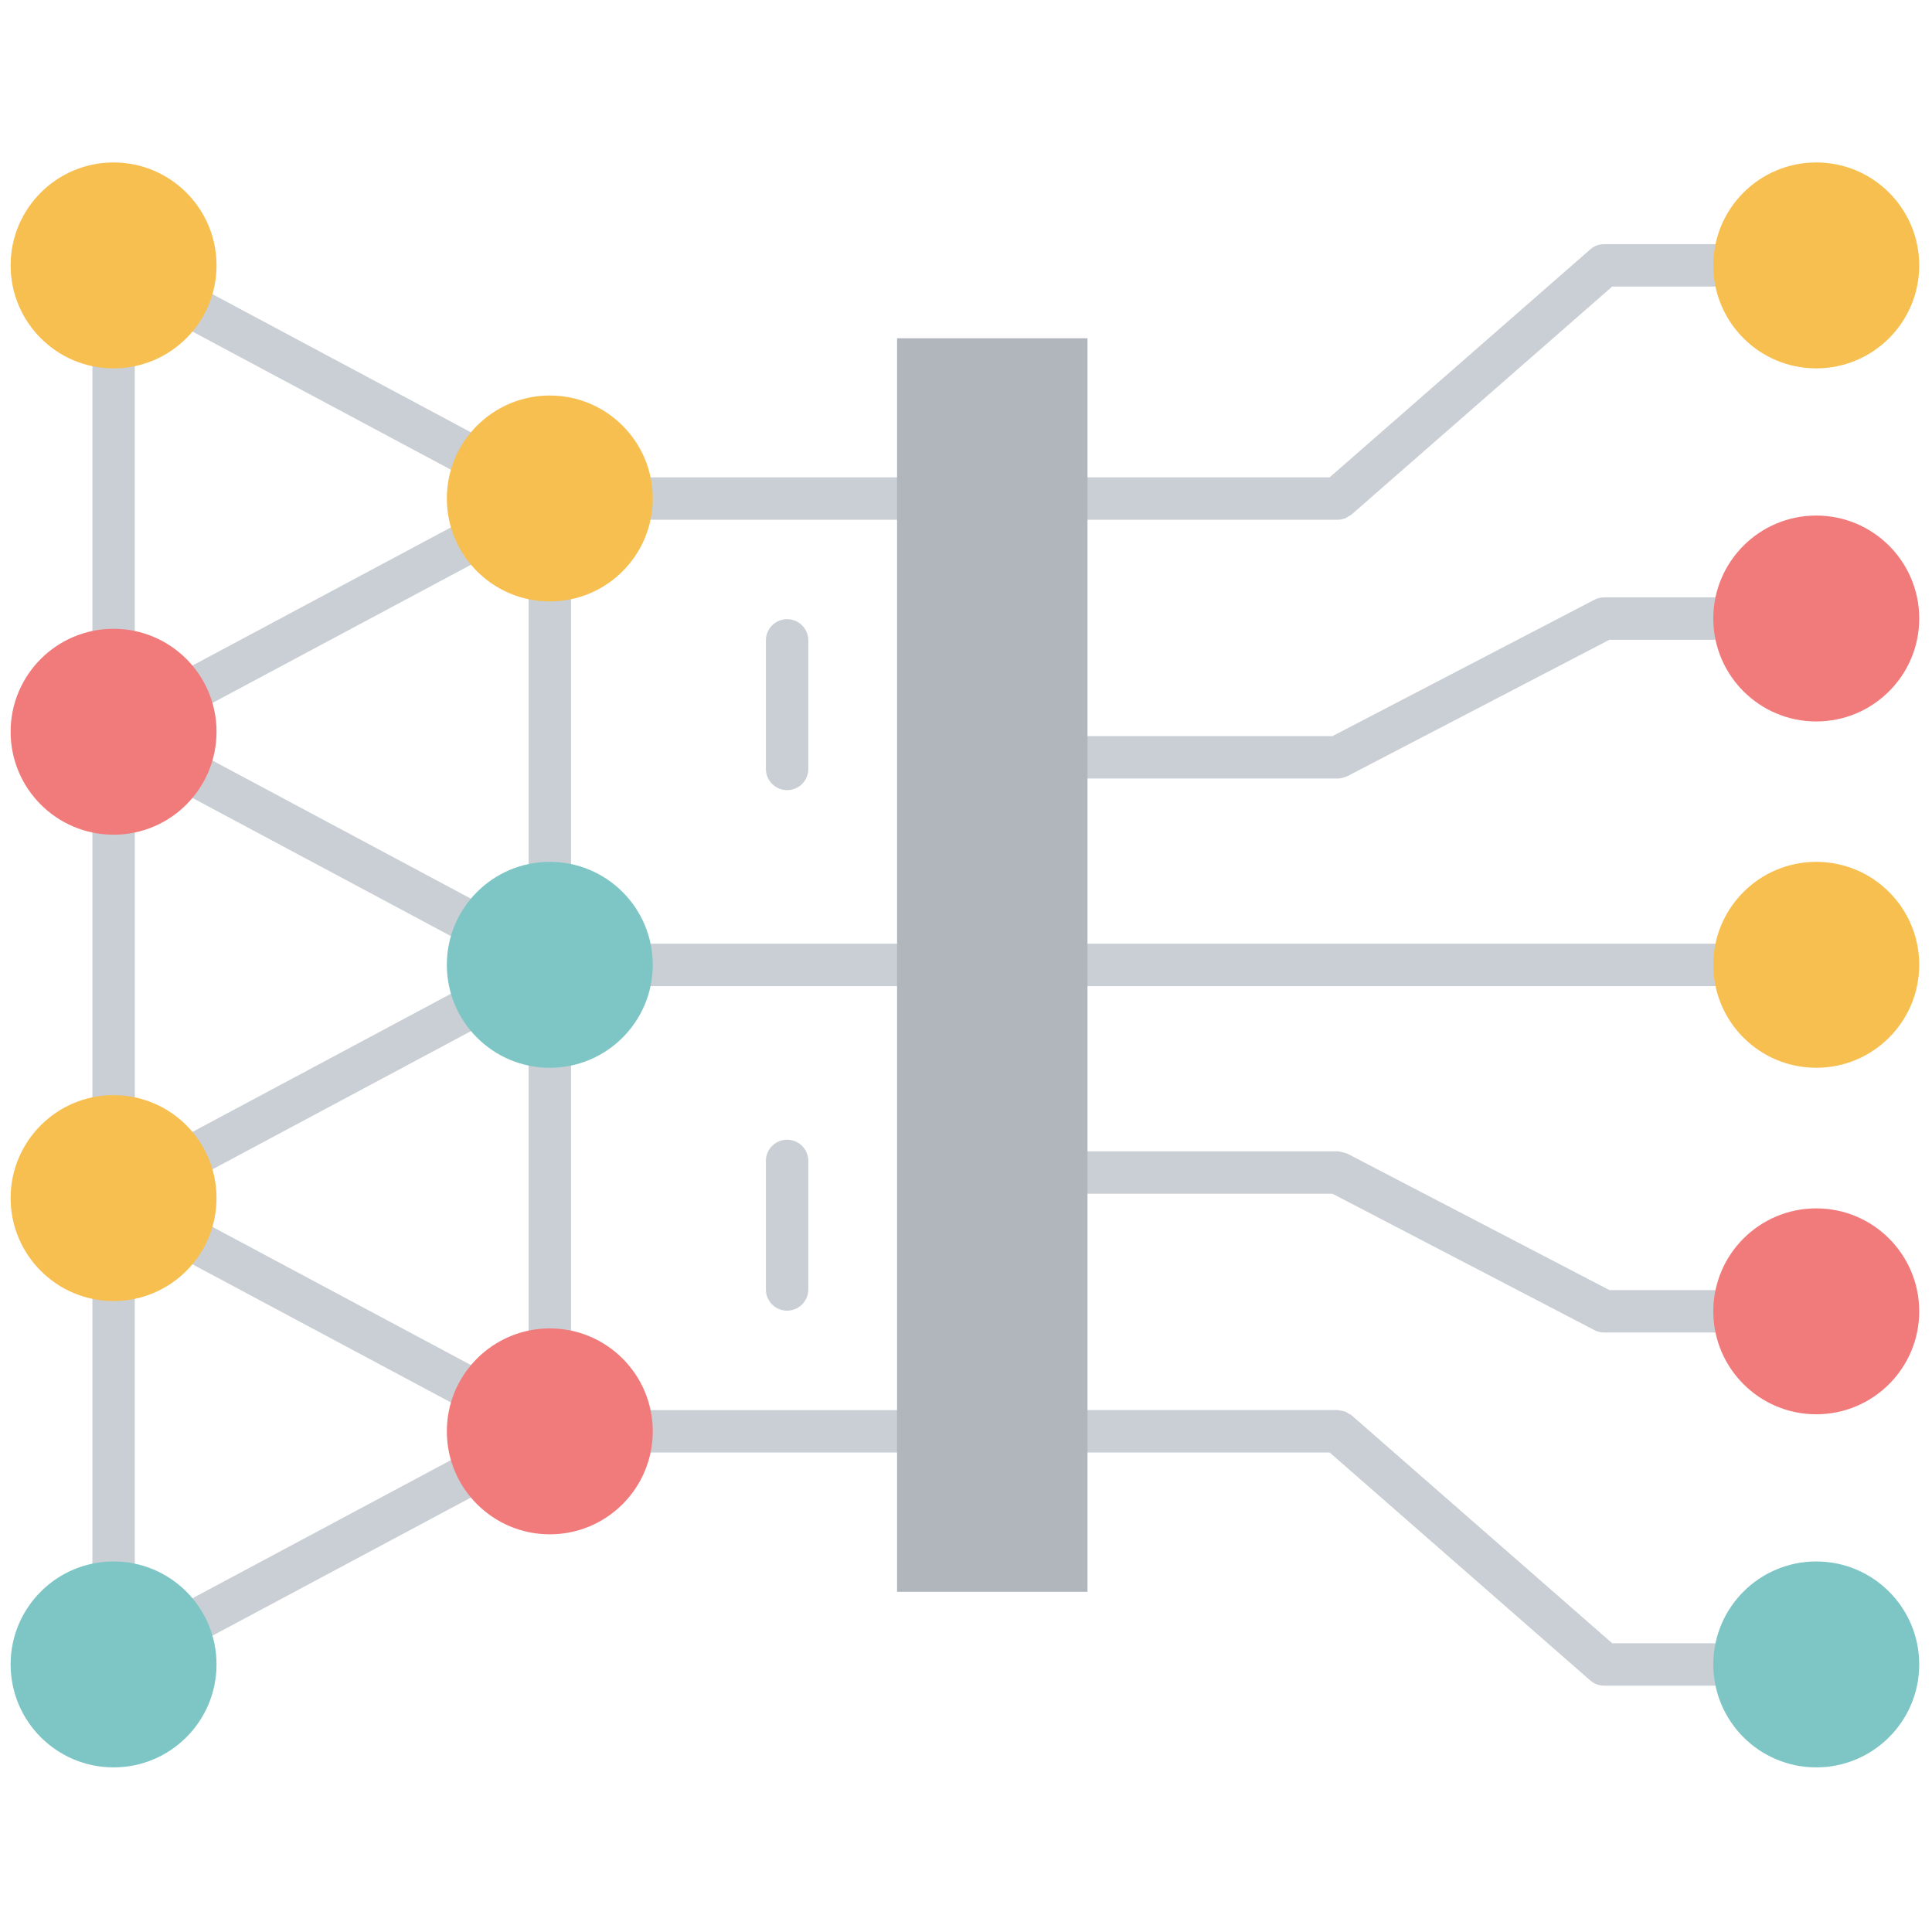 <svg xmlns="http://www.w3.org/2000/svg" xmlns:xlink="http://www.w3.org/1999/xlink" version="1.1" width="256" height="256" viewBox="0 0 256 256" xml:space="preserve">

<defs>
</defs>
<g style="stroke: none; stroke-width: 0; stroke-dasharray: none; stroke-linecap: butt; stroke-linejoin: miter; stroke-miterlimit: 10; fill: none; fill-rule: nonzero; opacity: 1;" transform="translate(1.407 1.407) scale(2.81 2.81)" >
	<path d="M 42.795 23.008 c 0 -0.552 -0.448 -1 -1 -1 H 25.677 L 5.327 11.131 c -0.31 -0.166 -0.683 -0.157 -0.985 0.024 c -0.301 0.181 -0.486 0.506 -0.486 0.858 v 65.975 c 0 0.352 0.185 0.677 0.486 0.857 c 0.158 0.095 0.336 0.143 0.514 0.143 c 0.162 0 0.324 -0.039 0.471 -0.118 l 20.351 -10.878 h 16.118 c 0.552 0 1 -0.447 1 -1 s -0.448 -1 -1 -1 H 26.427 V 46 h 15.368 c 0.552 0 1 -0.448 1 -1 s -0.448 -1 -1 -1 H 26.427 V 24.008 h 15.368 C 42.347 24.008 42.795 23.561 42.795 23.008 z M 6.977 34.004 l 17.45 -9.328 v 18.655 L 6.977 34.004 z M 5.855 13.681 l 17.45 9.327 l -17.45 9.328 V 13.681 z M 5.855 35.673 L 23.306 45 l -17.45 9.328 V 35.673 z M 24.427 46.668 v 18.655 l -17.45 -9.327 L 24.427 46.668 z M 5.855 76.319 V 57.664 l 17.45 9.327 L 5.855 76.319 z" style="stroke: none; stroke-width: 1; stroke-dasharray: none; stroke-linecap: butt; stroke-linejoin: miter; stroke-miterlimit: 10; fill: rgb(201,207,212); fill-rule: nonzero; opacity: 1;" transform=" matrix(1 0 0 1 0 0) " stroke-linecap="round" />
	<path d="M 83.381 76.987 h -7.858 L 63.233 66.238 c -0.037 -0.033 -0.084 -0.045 -0.124 -0.071 c -0.06 -0.039 -0.116 -0.08 -0.184 -0.105 c -0.071 -0.027 -0.143 -0.034 -0.217 -0.044 c -0.045 -0.006 -0.086 -0.027 -0.133 -0.027 H 50.778 c -0.553 0 -1 0.447 -1 1 s 0.447 1 1 1 h 11.421 L 74.488 78.74 c 0.182 0.159 0.416 0.247 0.658 0.247 h 8.234 c 0.553 0 1 -0.447 1 -1 S 83.934 76.987 83.381 76.987 z" style="stroke: none; stroke-width: 1; stroke-dasharray: none; stroke-linecap: butt; stroke-linejoin: miter; stroke-miterlimit: 10; fill: rgb(201,207,212); fill-rule: nonzero; opacity: 1;" transform=" matrix(1 0 0 1 0 0) " stroke-linecap="round" />
	<path d="M 50.778 24.008 h 11.797 c 0.125 0 0.249 -0.027 0.367 -0.074 c 0.048 -0.019 0.087 -0.052 0.131 -0.078 c 0.054 -0.031 0.111 -0.053 0.16 -0.095 l 12.289 -10.749 h 7.858 c 0.553 0 1 -0.448 1 -1 s -0.447 -1 -1 -1 h -8.234 c -0.242 0 -0.477 0.088 -0.658 0.247 L 62.199 22.008 H 50.778 c -0.553 0 -1 0.448 -1 1 S 50.226 24.008 50.778 24.008 z" style="stroke: none; stroke-width: 1; stroke-dasharray: none; stroke-linecap: butt; stroke-linejoin: miter; stroke-miterlimit: 10; fill: rgb(201,207,212); fill-rule: nonzero; opacity: 1;" transform=" matrix(1 0 0 1 0 0) " stroke-linecap="round" />
	<path d="M 83.381 60.334 h -7.989 l -12.354 -6.432 c -0.012 -0.006 -0.025 -0.005 -0.037 -0.011 c -0.059 -0.028 -0.125 -0.039 -0.19 -0.055 c -0.067 -0.017 -0.132 -0.038 -0.2 -0.04 c -0.012 0 -0.023 -0.007 -0.035 -0.007 H 50.778 c -0.553 0 -1 0.447 -1 1 s 0.447 1 1 1 h 11.553 l 12.354 6.432 c 0.143 0.074 0.301 0.113 0.462 0.113 h 8.234 c 0.553 0 1 -0.447 1 -1 S 83.934 60.334 83.381 60.334 z" style="stroke: none; stroke-width: 1; stroke-dasharray: none; stroke-linecap: butt; stroke-linejoin: miter; stroke-miterlimit: 10; fill: rgb(201,207,212); fill-rule: nonzero; opacity: 1;" transform=" matrix(1 0 0 1 0 0) " stroke-linecap="round" />
	<path d="M 83.381 27.667 h -8.234 c -0.161 0 -0.319 0.039 -0.462 0.113 L 62.33 34.211 H 50.778 c -0.553 0 -1 0.448 -1 1 s 0.447 1 1 1 h 11.797 c 0 0 0 0 0 0 c 0 0 0 0 0.001 0 c 0.117 0 0.233 -0.028 0.347 -0.07 c 0.022 -0.008 0.043 -0.014 0.065 -0.024 c 0.016 -0.007 0.033 -0.01 0.049 -0.018 l 12.354 -6.432 h 7.989 c 0.553 0 1 -0.448 1 -1 S 83.934 27.667 83.381 27.667 z" style="stroke: none; stroke-width: 1; stroke-dasharray: none; stroke-linecap: butt; stroke-linejoin: miter; stroke-miterlimit: 10; fill: rgb(201,207,212); fill-rule: nonzero; opacity: 1;" transform=" matrix(1 0 0 1 0 0) " stroke-linecap="round" />
	<path d="M 50.778 46 h 29.511 c 0.553 0 1 -0.448 1 -1 s -0.447 -1 -1 -1 H 50.778 c -0.553 0 -1 0.448 -1 1 S 50.226 46 50.778 46 z" style="stroke: none; stroke-width: 1; stroke-dasharray: none; stroke-linecap: butt; stroke-linejoin: miter; stroke-miterlimit: 10; fill: rgb(201,207,212); fill-rule: nonzero; opacity: 1;" transform=" matrix(1 0 0 1 0 0) " stroke-linecap="round" />
	<path d="M 35.615 29.696 v 6.062 c 0 0.552 0.448 1 1 1 s 1 -0.448 1 -1 v -6.062 c 0 -0.552 -0.448 -1 -1 -1 S 35.615 29.144 35.615 29.696 z" style="stroke: none; stroke-width: 1; stroke-dasharray: none; stroke-linecap: butt; stroke-linejoin: miter; stroke-miterlimit: 10; fill: rgb(201,207,212); fill-rule: nonzero; opacity: 1;" transform=" matrix(1 0 0 1 0 0) " stroke-linecap="round" />
	<path d="M 35.615 54.242 v 6.062 c 0 0.553 0.448 1 1 1 s 1 -0.447 1 -1 v -6.062 c 0 -0.553 -0.448 -1 -1 -1 S 35.615 53.689 35.615 54.242 z" style="stroke: none; stroke-width: 1; stroke-dasharray: none; stroke-linecap: butt; stroke-linejoin: miter; stroke-miterlimit: 10; fill: rgb(201,207,212); fill-rule: nonzero; opacity: 1;" transform=" matrix(1 0 0 1 0 0) " stroke-linecap="round" />
	<circle cx="4.855" cy="12.015" r="4.855" style="stroke: none; stroke-width: 1; stroke-dasharray: none; stroke-linecap: butt; stroke-linejoin: miter; stroke-miterlimit: 10; fill: rgb(247,191,80); fill-rule: nonzero; opacity: 1;" transform="  matrix(1 0 0 1 0 0) "/>
	<circle cx="4.855" cy="34.005" r="4.855" style="stroke: none; stroke-width: 1; stroke-dasharray: none; stroke-linecap: butt; stroke-linejoin: miter; stroke-miterlimit: 10; fill: rgb(241,123,123); fill-rule: nonzero; opacity: 1;" transform="  matrix(1 0 0 1 0 0) "/>
	<circle cx="4.855" cy="55.995" r="4.855" style="stroke: none; stroke-width: 1; stroke-dasharray: none; stroke-linecap: butt; stroke-linejoin: miter; stroke-miterlimit: 10; fill: rgb(247,191,80); fill-rule: nonzero; opacity: 1;" transform="  matrix(1 0 0 1 0 0) "/>
	<circle cx="4.855" cy="77.985" r="4.855" style="stroke: none; stroke-width: 1; stroke-dasharray: none; stroke-linecap: butt; stroke-linejoin: miter; stroke-miterlimit: 10; fill: rgb(126,198,197); fill-rule: nonzero; opacity: 1;" transform="  matrix(1 0 0 1 0 0) "/>
	<circle cx="25.425" cy="23.005" r="4.855" style="stroke: none; stroke-width: 1; stroke-dasharray: none; stroke-linecap: butt; stroke-linejoin: miter; stroke-miterlimit: 10; fill: rgb(247,191,80); fill-rule: nonzero; opacity: 1;" transform="  matrix(1 0 0 1 0 0) "/>
	<circle cx="25.425" cy="44.995" r="4.855" style="stroke: none; stroke-width: 1; stroke-dasharray: none; stroke-linecap: butt; stroke-linejoin: miter; stroke-miterlimit: 10; fill: rgb(126,198,197); fill-rule: nonzero; opacity: 1;" transform="  matrix(1 0 0 1 0 0) "/>
	<circle cx="25.425" cy="66.995" r="4.855" style="stroke: none; stroke-width: 1; stroke-dasharray: none; stroke-linecap: butt; stroke-linejoin: miter; stroke-miterlimit: 10; fill: rgb(241,123,123); fill-rule: nonzero; opacity: 1;" transform="  matrix(1 0 0 1 0 0) "/>
	<circle cx="85.145" cy="12.015" r="4.855" style="stroke: none; stroke-width: 1; stroke-dasharray: none; stroke-linecap: butt; stroke-linejoin: miter; stroke-miterlimit: 10; fill: rgb(247,191,80); fill-rule: nonzero; opacity: 1;" transform="  matrix(1 0 0 1 0 0) "/>
	<circle cx="85.145" cy="77.985" r="4.855" style="stroke: none; stroke-width: 1; stroke-dasharray: none; stroke-linecap: butt; stroke-linejoin: miter; stroke-miterlimit: 10; fill: rgb(126,198,197); fill-rule: nonzero; opacity: 1;" transform="  matrix(1 0 0 1 0 0) "/>
	<circle cx="85.145" cy="61.335" r="4.855" style="stroke: none; stroke-width: 1; stroke-dasharray: none; stroke-linecap: butt; stroke-linejoin: miter; stroke-miterlimit: 10; fill: rgb(241,123,123); fill-rule: nonzero; opacity: 1;" transform="  matrix(1 0 0 1 0 0) "/>
	<circle cx="85.145" cy="28.665" r="4.855" style="stroke: none; stroke-width: 1; stroke-dasharray: none; stroke-linecap: butt; stroke-linejoin: miter; stroke-miterlimit: 10; fill: rgb(241,123,123); fill-rule: nonzero; opacity: 1;" transform="  matrix(1 0 0 1 0 0) "/>
	<circle cx="85.145" cy="44.995" r="4.855" style="stroke: none; stroke-width: 1; stroke-dasharray: none; stroke-linecap: butt; stroke-linejoin: miter; stroke-miterlimit: 10; fill: rgb(247,191,80); fill-rule: nonzero; opacity: 1;" transform="  matrix(1 0 0 1 0 0) "/>
	<rect x="41.8" y="15.45" rx="0" ry="0" width="8.98" height="59.11" style="stroke: none; stroke-width: 1; stroke-dasharray: none; stroke-linecap: butt; stroke-linejoin: miter; stroke-miterlimit: 10; fill: rgb(176,182,188); fill-rule: nonzero; opacity: 1;" transform=" matrix(1 0 0 1 0 0) "/>
</g>
</svg>